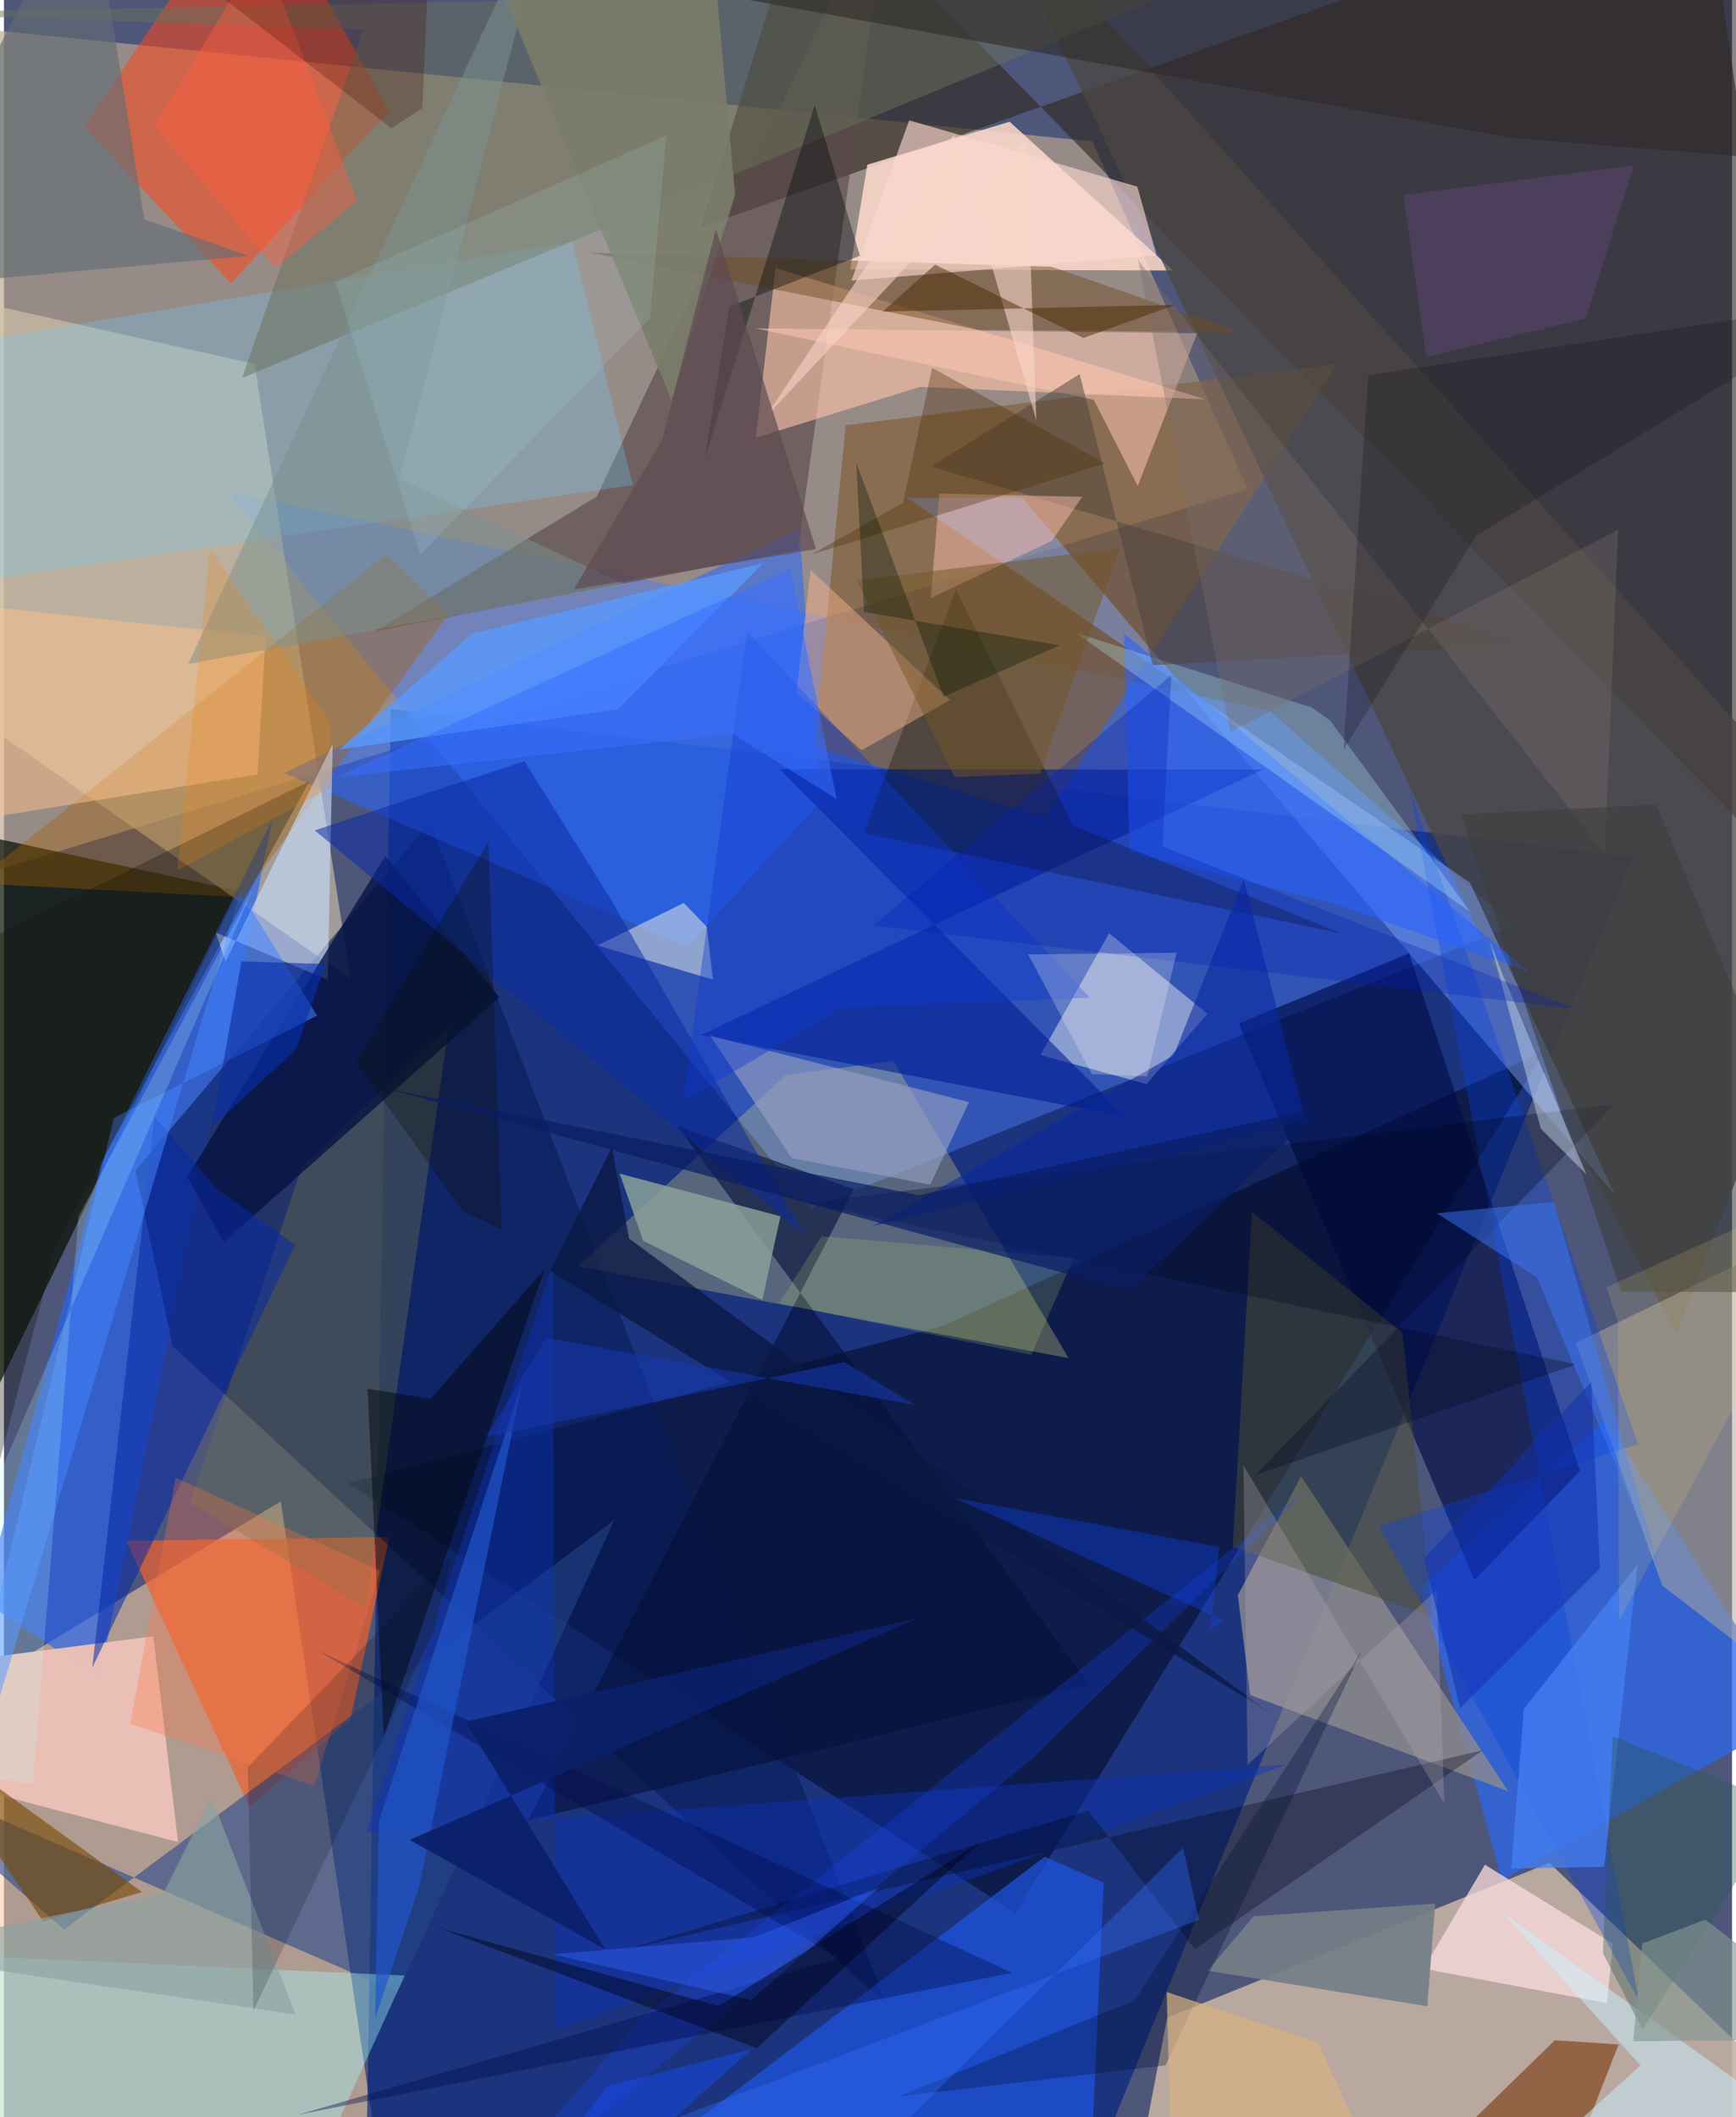 <svg xmlns="http://www.w3.org/2000/svg" width="228" height="278" viewBox="0 0 836 1024"><path fill="#4e567a" d="M0 0h836v1024H0z"/><path fill="#baa68f" fill-opacity=".671" d="M-62 8.865v429.83l663.74-202.12-75.226-168.171z"/><path fill="#facea2" fill-opacity=".573" d="M133.9 726.15L-62 845.465v234.452L187.218 1086z"/><path fill="#00217f" fill-opacity=".643" d="M536.448 1026.477l251.394-612.05-600.738-71.525-12.136 723.186z"/><path fill="#c5b2a4" fill-opacity=".894" d="M747.656 900.986l-184.92 74.89-18.57 96.5L898 1045.273z"/><path fill="#4a77f5" fill-opacity=".471" d="M390.385 584.456l339.986-136.813L612.244 343.73 108.192 237.837z"/><path fill="#302820" fill-opacity=".616" d="M822.394-62l-485.28 171.918L390.343-62 898 456.986z"/><path fill="#061235" fill-opacity=".686" d="M166.507 717.455l287.766-76.12 291.202-133.098-256.213 416.964z"/><path fill="#091001" fill-opacity=".714" d="M-62 792.808L113.468 430.9-62 392.966v260.129z"/><path fill="#82603b" fill-opacity=".698" d="M645.15 176.096L503.61 395.498l-111.599-34.333 15.195-155.497z"/><path fill="#2c67ea" fill-opacity=".753" d="M774.886 686.15l-89.4 81.677 39.195 141.572 141.176-78.975z"/><path fill="#d1c4aa" fill-opacity=".631" d="M-62 313.312l50.278-167.096 132.947 29.826 46.404 297.475z"/><path fill="#ef602f" fill-opacity=".698" d="M118.763 873.936l48.888-42.48 18.813-88.108-127.324 1.89z"/><path fill="#fedace" fill-opacity=".851" d="M409.382 130.317l156.238.502-79.105-71.95-68.835 20.779z"/><path fill="#2765f1" fill-opacity=".659" d="M129.88 396.189l-82.602 166.19-57.468 211.795 56.535 37.574z"/><path fill="#071c57" fill-opacity=".592" d="M427.115 969.997l-345.5-318.855-18.01-85.002L206.02 397.845z"/><path fill="#fd471a" fill-opacity=".541" d="M38.702 61.257L121.913-62l64.234 115.823-76.332 83.291z"/><path fill="#f7f078" fill-opacity=".267" d="M430.336 513.167l84.718 143.705L277.66 612.54l100.665-92.676z"/><path fill="#584a49" fill-opacity=".643" d="M179.729 305.214l204.375-39.188L429.4-62 286.817 240.117z"/><path fill="#1e54e1" fill-opacity=".714" d="M255.322 1086h268.752l7.986-175.317-28.539-12.685z"/><path fill="#000c47" fill-opacity=".643" d="M762.434 711.462l-51.078 52.69L597.444 495.04l82.321-33.962z"/><path fill="#4a4743" fill-opacity=".757" d="M809.072 644.854L898 416.205 473.892-56.501l298.706 632.77z"/><path fill="#8c898f" fill-opacity=".816" d="M596.9 771.503l30.631-57.483 100.196 152.366L602.9 819.88z"/><path fill="#2968ff" fill-opacity=".541" d="M135.508 373.889l195.108 84.001 64.064-69.811-9.897-132.41z"/><path fill="#ffc2a8" fill-opacity=".608" d="M443.123 187.115l138.148 6.037-207.987-63.526-9.598 82.089z"/><path fill="#23468a" fill-opacity=".58" d="M190.47 963.749l104.78-228.523-266.2 198.033L-62 853.574z"/><path fill="#a55e00" fill-opacity=".373" d="M185.28 267.863L-14.988 427.15l130.413 6.822 99.693-136.809z"/><path fill="#d1d8e6" fill-opacity=".553" d="M501.408 510.302l33.22-58.928 47.539 38.947-29.382 33.99z"/><path fill="#83a9ff" fill-opacity=".443" d="M492.52 240.68l286.803 337.28-70.095-151.047-272.293-186.158z"/><path fill="#b0a89c" fill-opacity=".525" d="M863.729 599.364l13.337 225.218-74.857-57.753-41.824-117.281z"/><path fill="#6ecdfa" fill-opacity=".286" d="M274.761 116.881l29.466 117.71L-62 288.162V173.04z"/><path fill="#eac0b6" fill-opacity=".984" d="M-9.505 866.284l-49.44-58.072 131.202-16.786L84.24 890.94z"/><path fill="#001d92" fill-opacity=".592" d="M608.86 372.217L337.009 500.692l205.47 39.484L375.297 372.04z"/><path fill="#a5fcff" fill-opacity=".38" d="M150.133 1051.648L-26.33 1086-62 943.991l255.84 11.494z"/><path fill="#69715b" fill-opacity=".498" d="M115.205 182.794L570.381-5.547-62 6.283l235.873 7.983z"/><path fill="#6b714d" fill-opacity=".388" d="M90.107 726.901l84.89 50.717 40.177-281.031-71.163 67.92z"/><path fill="#c9dcff" fill-opacity=".616" d="M156.66 473.885L159.008 360l-51.814 105.086-4.771-14.083z"/><path fill="#4a4f34" fill-opacity=".525" d="M603.754 586.188l72.76 58.419 14.46 137.299-96.503-33.82z"/><path fill="#f8dadc" fill-opacity=".765" d="M686.735 952.198l88.779 16.659 2.834-28.78-61.901-38.173z"/><path fill="#05113a" fill-opacity=".612" d="M411.116 575.164l-157.671 305.32 271.54-65.893-199.27-269.989z"/><path fill="#0d33bb" fill-opacity=".42" d="M265.477 611.594L175.3 886.214l445.225-32.716-353.595 128.21z"/><path fill="#0442e7" fill-opacity=".329" d="M665.104 738.019l125.895 229.786-110.962-586.01 110.47 316.745z"/><path fill="#874c29" fill-opacity=".753" d="M751.755 1063.696L648.465 1086l101.793-99.189 30.879 2.009z"/><path fill="#031240" fill-opacity=".765" d="M106.298 600.862L239.6 482.372l-55.132-68.322-95.845 155.1z"/><path fill="#724d24" fill-opacity=".486" d="M283.552 122.198l223.278 6.837 91.764 31.74-127.27-1.23z"/><path fill="#2862ff" fill-opacity=".569" d="M645.305 437.624l92.724 32.532-196.211-163.854 2.704 105.47z"/><path fill="#110e01" fill-opacity=".329" d="M647.282 451.54l-231.325-48.594 44.584-117.993 56.402 114.302z"/><path fill="#dde7e3" fill-opacity=".545" d="M340.039 448.297l2.94 25.51-55.784-16.545 41.673-20.538z"/><path fill="#764900" fill-opacity=".6" d="M-55.488 818.855L-62 821.75l128.817 93.36-47.82 14.256z"/><path fill="#ffba8b" fill-opacity=".439" d="M457.66 338.607l-67.45-62.993-6.877 59.343 31.584 27.898z"/><path fill="#0829a6" fill-opacity=".545" d="M140.897 602.132l-37.26-26.553-30.76-35.27L42.715 806.59z"/><path fill="#599aff" fill-opacity=".78" d="M367.195 272.412l-70.213 70.64-134.94 19.503 64.436-56.055z"/><path fill="#8ca39a" fill-opacity=".816" d="M309.202 600.1l57.666 28.62 8.771-40.443-77.76-20.624z"/><path fill="#ffc8b4" fill-opacity=".529" d="M548.49 235.02l-21.278-41.662-163.738-34.555 213.768 2.382z"/><path fill="#03070e" fill-opacity=".49" d="M183.746 839.898l-7.827-168.206 30.446 4.936 55.186-62.757z"/><path fill="#2e2827" fill-opacity=".561" d="M898 80.257l-168.485-13.52-488.21-88.242L800.141-62z"/><path fill="#4183ff" fill-opacity=".545" d="M151.483 491.229l-37.174-59.783L-62 1021.326l115.193-480.7z"/><path fill="#000611" fill-opacity=".322" d="M524.593 875.747l-223.365 67.116L715.48 846.52l-139.426 96.23z"/><path fill="#fcd9d0" fill-opacity=".624" d="M437.91 58.176l110.387 32.091 9.277 33.193-147.575 12.263z"/><path fill="#00051c" fill-opacity=".302" d="M605.209 713.508l155.386-53.596L388.33 581.79l390.837-47.774z"/><path fill="#ffc28b" fill-opacity=".498" d="M-62 287.646l188.615 20.272-3.958 66.608L-62 404.24z"/><path fill="#616c73" fill-opacity=".62" d="M-62 139.903l180.311-16.147-50.446-17.745L40.837-62z"/><path fill="#0a2ba6" fill-opacity=".525" d="M251.791 368.17l41.632 66.514 93.602 162.362-236.707-195.419z"/><path fill="#1947fa" fill-opacity=".263" d="M498.467 849.655l131.449-129.09L307.94 976.69 212.023 1086z"/><path fill="#c0ffff" fill-opacity=".263" d="M709.448 441.165l-190.783-134.99 113.999 36.001 8.902 6.282z"/><path fill="#0a1845" fill-opacity=".765" d="M302.44 599.043l-8.362-44.236-29.842 59.92 347.872 213.515z"/><path fill="#000a0b" fill-opacity=".384" d="M392.227 50.804l-53.214 171.284 11.866-73.765 63.22-24.614z"/><path fill="#747f87" fill-opacity=".922" d="M604.56 926.81l87.866-6.127-3.855 49.672-106.247-17.184z"/><path fill="#010c4b" fill-opacity=".392" d="M403.671 947.14l-251.847-148.8 335.848 155.844-345.607 68.695z"/><path fill="#95a0c1" fill-opacity=".639" d="M341.624 500.884l125.243 32.184-18.741 39.92-67.092-12.865z"/><path fill="#4680f5" fill-opacity=".718" d="M729.149 903.753l44.992-.872 16.2-146.24-55.035 69.912z"/><path fill="#2156cb" fill-opacity=".69" d="M200.738 913.032l-21.191 63.331 1.914-95.81 69.578-213.156z"/><path fill="#12160d" fill-opacity=".322" d="M-12.578 456.747l160.367-78.896L25.4 601.69-62 935.004z"/><path fill="#4e433c" fill-opacity=".514" d="M555.726 321.748l-35.313-140.8-71.973 44.703 290.841 85.81z"/><path fill="#c9f1ff" fill-opacity=".498" d="M791.666 998.961L695.702 1086 898 1049.028 725.145 925.204z"/><path fill="#fec0b1" fill-opacity=".463" d="M521.608 240.33l-14.715 21.27-58.497 27.64 4.106-50.557z"/><path fill="#1345f8" fill-opacity=".349" d="M590.031 783.79l-130.06-59.255 127.98 23.69-4.361 39.839z"/><path fill="#0d39d2" fill-opacity=".396" d="M525.247 482.52L359.516 305.59l-30.954 227.024 77.002-45.15z"/><path fill="#001031" fill-opacity=".31" d="M546.869 967.582l110.203-169.457-95.185 200.822-129.005 15.01z"/><path fill="#7b918f" fill-opacity=".51" d="M89.121 321.105l211.365-38.325-109.076-51.165L267.827-62z"/><path fill="#7a7c6b" fill-opacity=".902" d="M322.952 193.612L217.188-62h122.29L353.72 94.264z"/><path fill="#fad5c8" fill-opacity=".584" d="M494.507 67.216l-126.35 134.808 91.426-136.96 39.844 138.299z"/><path fill="#4e2f05" fill-opacity=".349" d="M449.041 177.904l83.727 46.253-142.303 44.119 44.438-25.064z"/><path fill="#7a6d6c" fill-opacity=".349" d="M780.885 256.21L593.24 354.053l-44.63-228.365 225.867 287.228z"/><path fill="#0927a0" fill-opacity=".573" d="M420.232 593.082l145.649-82.606 33.881-85.18 29.916 116.66z"/><path fill="#3b7bfe" fill-opacity=".467" d="M741.64 617.846l-48.44-31.025 56.636-5.452 51.016 177.772z"/><path fill="#3d3f3c" fill-opacity=".584" d="M898 625.271l-98.622-236.078-94.487 4.736 77.46 230.681z"/><path fill="#5e4777" fill-opacity=".486" d="M677.023 94.241l11.063 78.508 77.254-18.842 23.144-73.882z"/><path fill="#735723" fill-opacity=".49" d="M412.652 280.744l47.4 95.107 41.17-1.672 38.64-109.06z"/><path fill="#b6aab1" fill-opacity=".298" d="M693.11 769.057l-91.478 84.508-2-144.868 97.223 163.64z"/><path fill="#2f61fa" fill-opacity=".447" d="M362.653 937.012l60.846-24.13-62.034 54.453-96.08-22.134z"/><path fill="#c5d6e4" fill-opacity=".486" d="M718.782 454.945l6.309 16.514 40.406 96.457-22.01-22.016z"/><path fill="#2a554d" fill-opacity=".353" d="M773.53 944.73l19.148 36.928 68.573-108.525-82.97-33.296z"/><path fill="#3171ff" fill-opacity=".349" d="M578.125 928.524l-336.14 127.35 191.65-27.194 136.788-134.944z"/><path fill="#ff7440" fill-opacity=".298" d="M61.074 833.764l89.12 30.013 31.801-104.131-98.95-44.902z"/><path fill="#000018" fill-opacity=".455" d="M471.628 891.373l-107.44 99.266-153.569-58.093 135.034 37.713z"/><path fill="#b7d477" fill-opacity=".2" d="M496.98 655.282l-122.006-24.927L395.51 597.9l122.017 10.521z"/><path fill="#0e0f00" fill-opacity=".294" d="M240.78 594.715l-6.445-187.623L170.28 513.64l51.608 72.044z"/><path fill="#1637af" fill-opacity=".569" d="M262.354 646.998l-29.072 48.008 173.291-36.165 34.183 20.69z"/><path fill="#0020b7" fill-opacity=".302" d="M420.635 447.662L564.74 326.479l-4.304 82.933 199.54 78.573z"/><path fill="#4b2903" fill-opacity=".49" d="M450.475 127.997L425.1 150.723l141.526-3.287-44.414 16.038z"/><path fill="#131219" fill-opacity=".255" d="M898 145.393l-238.03 36.102-11.906 181.008 64.101-103.37z"/><path fill="#ff5e3c" fill-opacity=".42" d="M170.945 97.1L124.909-25.537 72.853 61.058l58.433 68.603z"/><path fill="#8ba3a2" fill-opacity=".624" d="M141.154 974.373L-62 944.358l139.19-28.722 23.14-46.594z"/><path fill="#091c64" fill-opacity=".686" d="M637.7 535.625l-93.153 88.752-359.02-97.786 257.156 51.482z"/><path fill="#f6f8f9" fill-opacity=".247" d="M567.307 460.79l-71.83.815L526.31 519.5l26.739 1.122z"/><path fill="#b6e8f5" fill-opacity=".129" d="M320.496 65.513l-8.02 88.43-111.099 114.321-41.098-132.088z"/><path fill="#082fb0" fill-opacity=".608" d="M155.733 466.294l-40.837-1.29-14.358 80.084 40.81-37.515z"/><path fill="#bfffff" fill-opacity=".2" d="M120.38 430.27L36.008 588.307l-21.98 274.677L-62 850.937z"/><path fill="#0b206a" fill-opacity=".929" d="M196.235 889.896l94.648 52.905-67.656-110.067 219.238-50.167z"/><path fill="#011808" fill-opacity=".345" d="M454.623 336.973l56.007-24.865-94.545-16.143-3.8-72.164z"/><path fill="#000a17" fill-opacity=".176" d="M117.923 854.734l2.794 117.71 87.347-183.838 8.42-36.203z"/><path fill="#5d4952" fill-opacity=".675" d="M344.394 110.818l48.455 154.732-117.23 19.58 42.824-72.302z"/><path fill="#f2810d" fill-opacity=".224" d="M83.9 420.917l74.738-40.246-.9-31.576-58.085-83.7z"/><path fill="#d9b282" fill-opacity=".694" d="M562.495 963.48l73.26 24.453 40.271 88.34-110.542-4.065z"/><path fill="#ecd56f" fill-opacity=".161" d="M775.326 622.544l5.551 17.332.422 144.09L898 566.884z"/><path fill="#386eff" fill-opacity=".537" d="M352.499 354.967L160.633 376.04 380.42 275.054l22.392 111.442z"/><path fill="#1130b0" fill-opacity=".533" d="M772.06 758.656l-67.602 67.635-17.463-72.528 80.867-85.217z"/><path fill="#410d00" fill-opacity=".263" d="M207.547-62L202.36 52.346l-14.946 9.681-84.896-65.726z"/><path fill="#849791" fill-opacity=".635" d="M788.196 987.26l4.323-47.24 30.553-11.57L898 986.361z"/><path fill="#154aef" fill-opacity=".49" d="M236.141 1086l28.803-8.71 96.73-86.142-70.303 17.944z"/></svg>